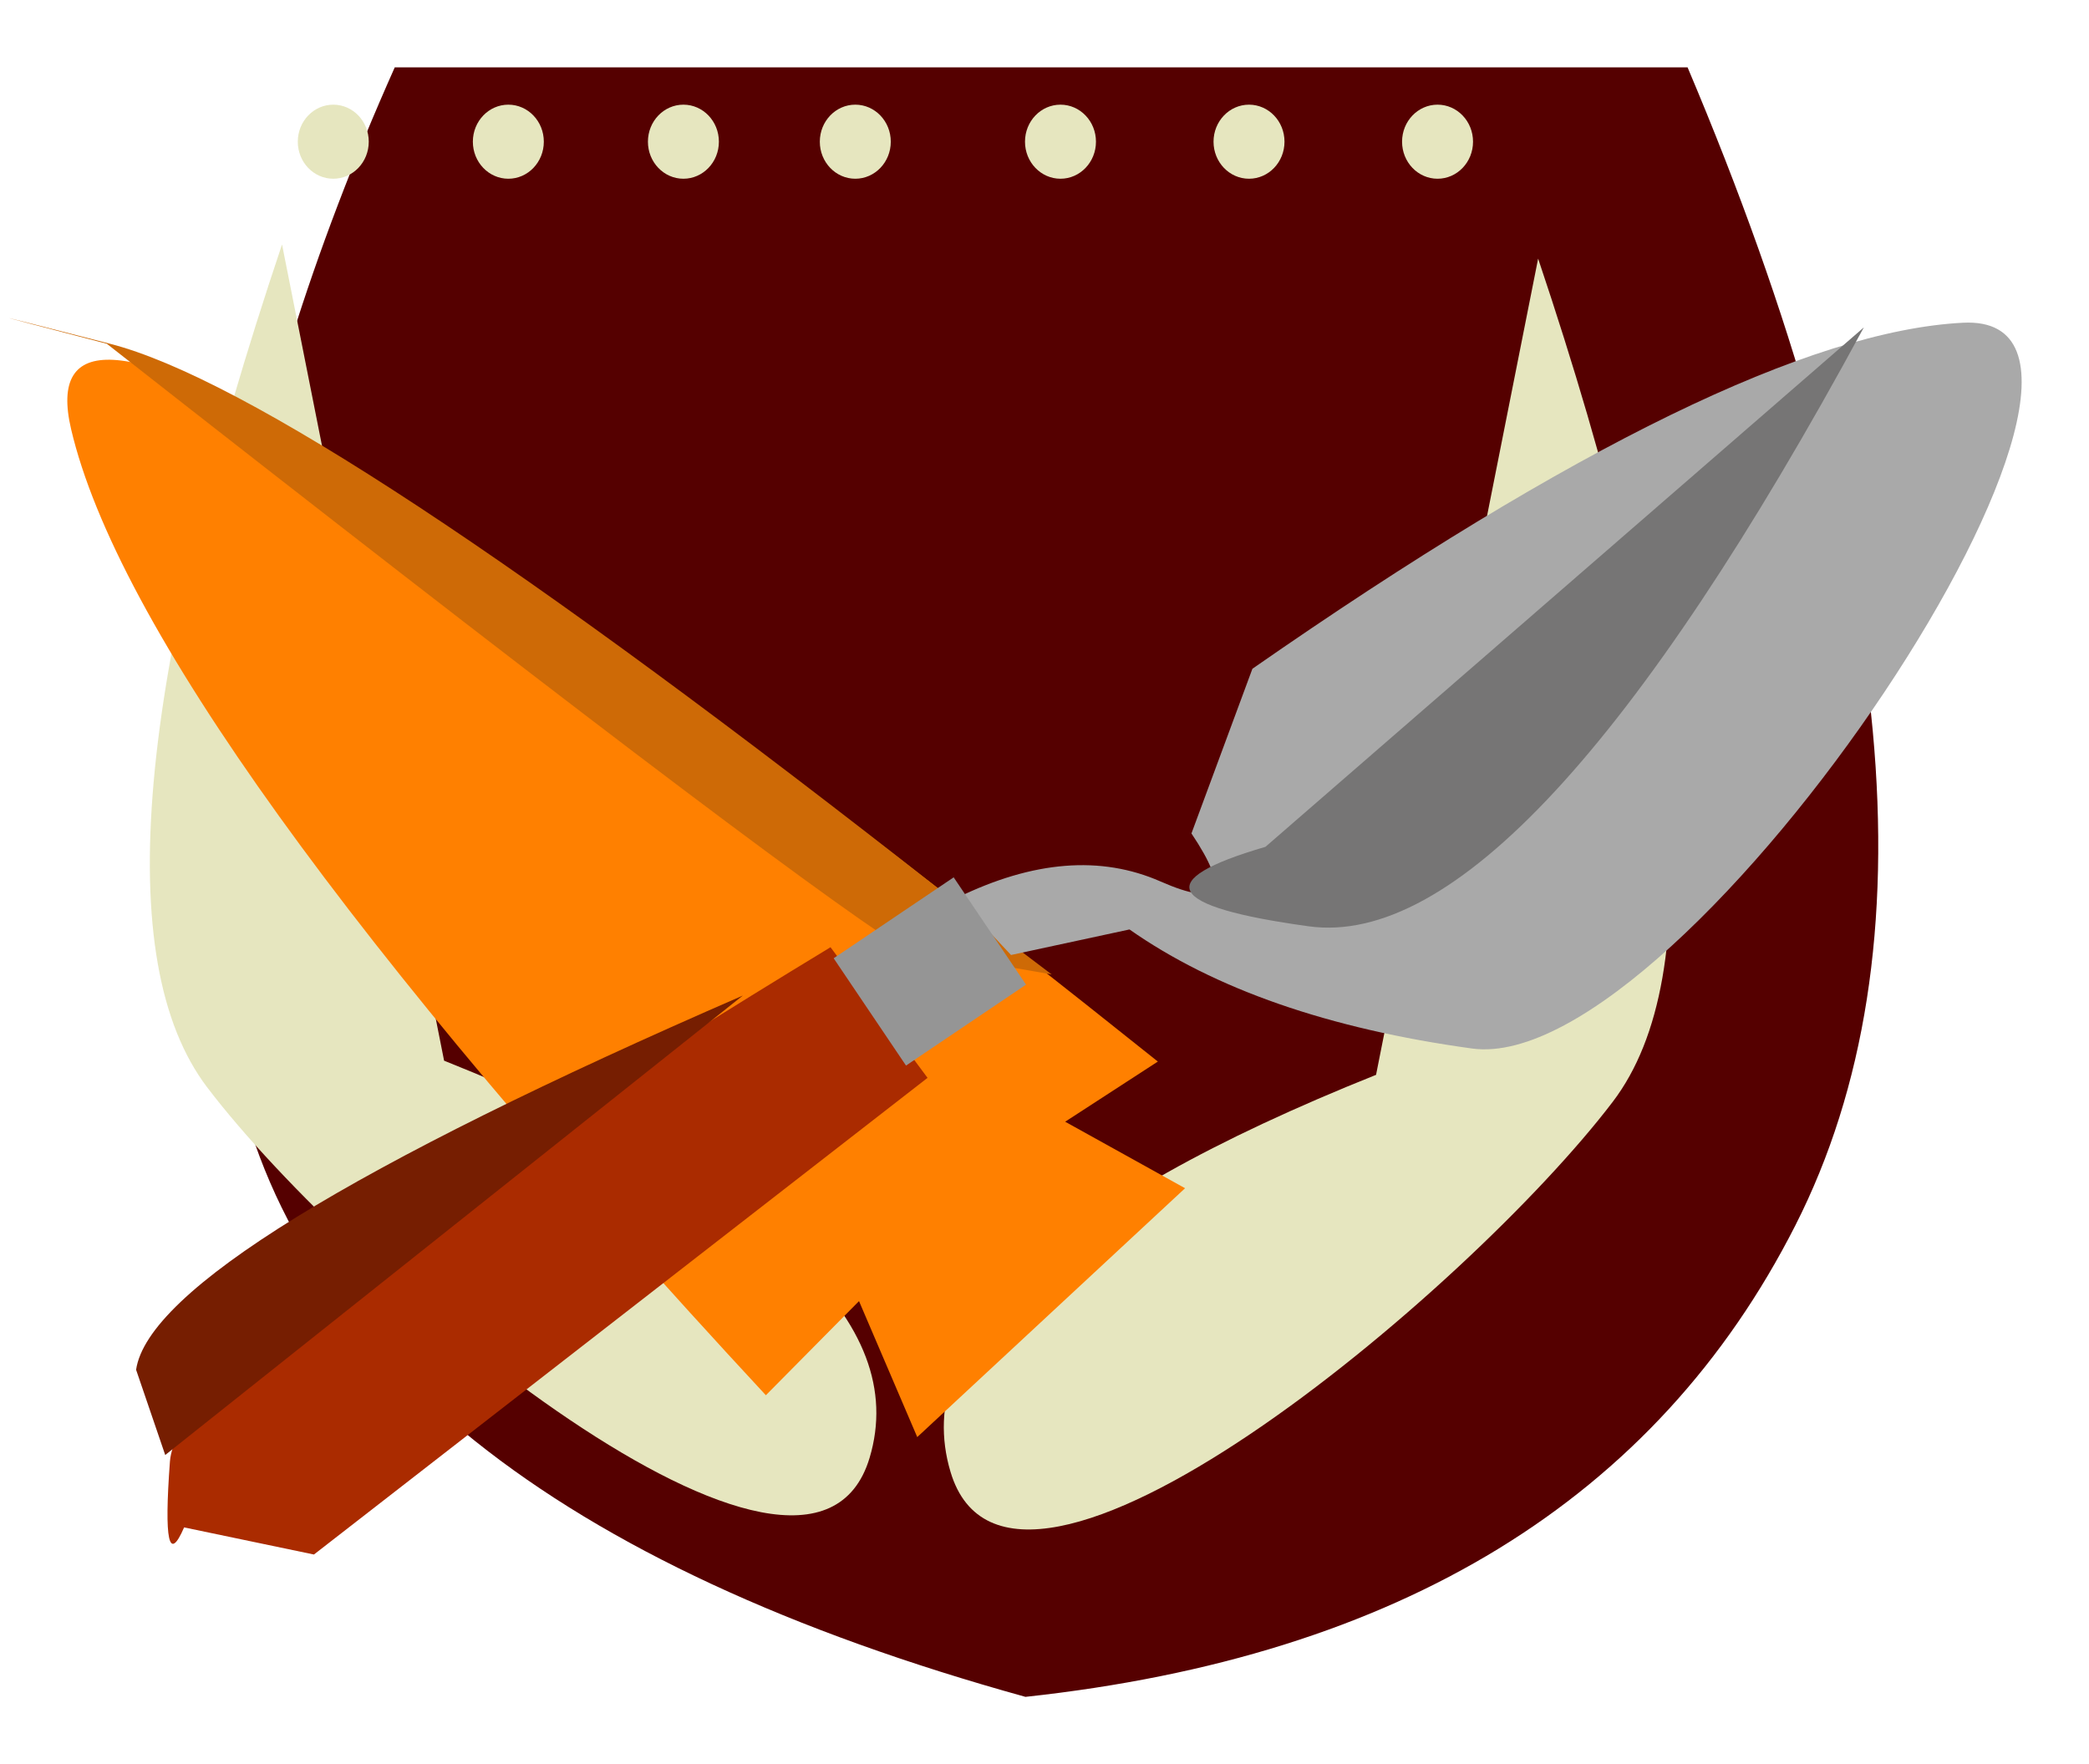 <?xml version="1.0" standalone="no"?><!-- Generator: Gravit.io --><svg xmlns="http://www.w3.org/2000/svg" xmlns:xlink="http://www.w3.org/1999/xlink" style="isolation:isolate" viewBox="234.563 302.569 155.123 131" width="155.123" height="131"><defs><filter id="sHNZSm73ZNMiUNTfKxSZdSbcRFMJzNTZ" x="-200%" y="-200%" width="400%" height="400%"><feOffset xmlns="http://www.w3.org/2000/svg" in="SourceAlpha" result="offOut" dx="10" dy="5"/><feGaussianBlur xmlns="http://www.w3.org/2000/svg" in="offOut" result="blurOut" stdDeviation="2.5"/><feComponentTransfer xmlns="http://www.w3.org/2000/svg" in="blurOut" result="opacOut"><feFuncA xmlns="http://www.w3.org/2000/svg" type="table" tableValues="0 0.5"/></feComponentTransfer><feBlend xmlns="http://www.w3.org/2000/svg" in="SourceGraphic" in2="opacOut" mode="normal"/></filter></defs><g filter="url(#sHNZSm73ZNMiUNTfKxSZdSbcRFMJzNTZ)"><path d=" M 300.71 423.569 Q 342.377 419.069 357.877 388.569 Q 373.377 358.069 349.877 302.569 L 253.877 302.569 Q 235.377 344.069 241.877 376.569 Q 248.377 409.069 300.71 423.569 Z " fill="rgb(85,0,0)" stroke-width="3" stroke="rgba(0,0,0,0)" stroke-linejoin="miter" stroke-linecap="square"/></g><circle vector-effect="non-scaling-stroke" cx="0" cy="0" r="1" fill="rgb(230,230,191)" transform="matrix(2.635,0,0,2.75,259.311,313.091)" stroke-width="2" stroke="rgba(0,0,0,0)"/><circle vector-effect="non-scaling-stroke" cx="0" cy="0" r="1" fill="rgb(230,230,191)" transform="matrix(2.635,0,0,2.75,272.311,313.091)" stroke-width="2" stroke="rgba(0,0,0,0)"/><circle vector-effect="non-scaling-stroke" cx="0" cy="0" r="1" fill="rgb(230,230,191)" transform="matrix(2.635,0,0,2.75,285.311,313.091)" stroke-width="2" stroke="rgba(0,0,0,0)"/><circle vector-effect="non-scaling-stroke" cx="0" cy="0" r="1" fill="rgb(230,230,191)" transform="matrix(2.635,0,0,2.75,298.075,313.091)" stroke-width="2" stroke="rgba(0,0,0,0)"/><circle vector-effect="non-scaling-stroke" cx="0" cy="0" r="1" fill="rgb(230,230,191)" transform="matrix(2.635,0,0,2.75,313.311,313.091)" stroke-width="2" stroke="rgba(0,0,0,0)"/><circle vector-effect="non-scaling-stroke" cx="0" cy="0" r="1" fill="rgb(230,230,191)" transform="matrix(2.635,0,0,2.75,327.311,313.091)" stroke-width="2" stroke="rgba(0,0,0,0)"/><circle vector-effect="non-scaling-stroke" cx="0" cy="0" r="1" fill="rgb(230,230,191)" transform="matrix(2.635,0,0,2.75,341.311,313.091)" stroke-width="2" stroke="rgba(0,0,0,0)"/><path d=" M 354.326 384.377 Q 365.07 370.257 348.78 321.772 L 336.745 382.381 Q 300.642 396.821 305.147 411.867 C 309.653 426.913 343.581 398.497 354.326 384.377 Z " fill="rgb(230,230,191)" stroke-width="3" stroke="rgba(0,0,0,0)" stroke-linejoin="miter" stroke-linecap="square"/><path d=" M 249.96 383.326 Q 239.216 369.206 255.506 320.721 L 267.54 381.329 Q 303.644 395.77 299.138 410.816 C 294.633 425.862 260.704 397.446 249.96 383.326 Z " fill="rgb(230,230,191)" stroke-width="3" stroke="rgba(0,0,0,0)" stroke-linejoin="miter" stroke-linecap="square"/><defs><filter id="E4UzA07D8pv4LSFPwiITADLb0N5F4333" x="-200%" y="-200%" width="400%" height="400%"><feOffset xmlns="http://www.w3.org/2000/svg" in="SourceAlpha" result="offOut" dx="5" dy="5"/><feGaussianBlur xmlns="http://www.w3.org/2000/svg" in="offOut" result="blurOut" stdDeviation="2.5"/><feComponentTransfer xmlns="http://www.w3.org/2000/svg" in="blurOut" result="opacOut"><feFuncA xmlns="http://www.w3.org/2000/svg" type="table" tableValues="0 0.5"/></feComponentTransfer><feBlend xmlns="http://www.w3.org/2000/svg" in="SourceGraphic" in2="opacOut" mode="normal"/></filter></defs><g filter="url(#E4UzA07D8pv4LSFPwiITADLb0N5F4333)"><path d=" M 293.351 394.183 L 286.434 401.173 Q 239.913 351.012 234.845 329.444 Q 229.777 307.876 315.541 376.395 L 308.659 380.862 L 317.563 385.801 L 297.675 404.28 L 293.351 394.183 Z " fill="rgb(255,128,0)" stroke-width="3" stroke="rgba(0,0,0,0)" stroke-linejoin="miter" stroke-linecap="square"/></g><path d=" M 304.647 368.862 Q 257.611 331.914 242.737 328.096 Q 227.863 324.278 242.497 328.096 C 274.993 353.582 294.703 368.549 301.626 372.997 L 312.659 374.926 L 304.647 368.862 Z " fill="rgb(206,106,6)" stroke-width="3" stroke="rgba(0,0,0,0)" stroke-linejoin="miter" stroke-linecap="square"/><defs><filter id="ILZYDlEXyVbbBgl3oZceVOnKyIFfNVgx" x="-200%" y="-200%" width="400%" height="400%"><feOffset xmlns="http://www.w3.org/2000/svg" in="SourceAlpha" result="offOut" dx="10" dy="5"/><feGaussianBlur xmlns="http://www.w3.org/2000/svg" in="offOut" result="blurOut" stdDeviation="2.5"/><feComponentTransfer xmlns="http://www.w3.org/2000/svg" in="blurOut" result="opacOut"><feFuncA xmlns="http://www.w3.org/2000/svg" type="table" tableValues="0 0.5"/></feComponentTransfer><feBlend xmlns="http://www.w3.org/2000/svg" in="SourceGraphic" in2="opacOut" mode="normal"/></filter></defs><g filter="url(#ILZYDlEXyVbbBgl3oZceVOnKyIFfNVgx)"><path d=" M 238.234 410.986 L 247.875 413 L 293.44 377.605 L 286.235 367.905 Q 237.834 397.262 237.181 406.098 Q 236.528 414.934 238.234 410.986 Z " fill="rgb(170,43,0)" stroke-width="3" stroke="rgba(0,0,0,0)" stroke-linejoin="miter" stroke-linecap="square"/></g><defs><filter id="B5gXuNkkwBHltoHLnZBFNSWQX4IkdznE" x="-200%" y="-200%" width="400%" height="400%"><feOffset xmlns="http://www.w3.org/2000/svg" in="SourceAlpha" result="offOut" dx="10" dy="5"/><feGaussianBlur xmlns="http://www.w3.org/2000/svg" in="offOut" result="blurOut" stdDeviation="2.5"/><feComponentTransfer xmlns="http://www.w3.org/2000/svg" in="blurOut" result="opacOut"><feFuncA xmlns="http://www.w3.org/2000/svg" type="table" tableValues="0 0.5"/></feComponentTransfer><feBlend xmlns="http://www.w3.org/2000/svg" in="SourceGraphic" in2="opacOut" mode="normal"/></filter></defs><g filter="url(#B5gXuNkkwBHltoHLnZBFNSWQX4IkdznE)"><path d=" M 295.652 364.226 Q 304.098 360.104 310.737 363.021 Q 317.375 365.938 313.037 359.456 L 317.563 347.228 Q 353.258 322.4 370.333 321.533 C 387.409 320.666 349.814 377.615 333.87 375.426 Q 317.925 373.236 308.436 366.586 L 299.638 368.482 L 295.652 364.226 Z " fill="rgb(169,169,169)" stroke-width="3" stroke="rgba(0,0,0,0)" stroke-linejoin="miter" stroke-linecap="square"/></g><defs><filter id="jFpU1OGCTvd8lfJBS8xZd3N6e8nDybe3" x="-200%" y="-200%" width="400%" height="400%"><feOffset xmlns="http://www.w3.org/2000/svg" in="SourceAlpha" result="offOut" dx="10" dy="5"/><feGaussianBlur xmlns="http://www.w3.org/2000/svg" in="offOut" result="blurOut" stdDeviation="2.5"/><feComponentTransfer xmlns="http://www.w3.org/2000/svg" in="blurOut" result="opacOut"><feFuncA xmlns="http://www.w3.org/2000/svg" type="table" tableValues="0 0.5"/></feComponentTransfer><feBlend xmlns="http://www.w3.org/2000/svg" in="SourceGraphic" in2="opacOut" mode="normal"/></filter></defs><g filter="url(#jFpU1OGCTvd8lfJBS8xZd3N6e8nDybe3)"><rect x="288.229" y="365.134" width="10.75" height="9.612" transform="matrix(0.829,-0.559,0.559,0.829,-156.584,227.149)" fill="rgb(149,149,149)" stroke-width="3" stroke="rgba(0,0,0,0)" stroke-linejoin="miter" stroke-linecap="square"/></g><path d=" M 244.669 404.28 L 246.832 410.61 L 289.725 376.493 L 289.725 376.493 Q 245.945 395.513 244.669 404.28 Q 243.393 413.048 244.669 404.28 Z " fill="rgb(118,30,1)" stroke-width="3" stroke="rgba(0,0,0,0)" stroke-linejoin="miter" stroke-linecap="square"/><path d=" M 328.532 365.45 L 372.966 326.88 Q 347.693 373.542 331.749 371.353 Q 315.805 369.163 328.532 365.45 Z " fill="rgb(118,117,117)" stroke-width="3" stroke="rgba(0,0,0,0)" stroke-linejoin="miter" stroke-linecap="square"/></svg>
